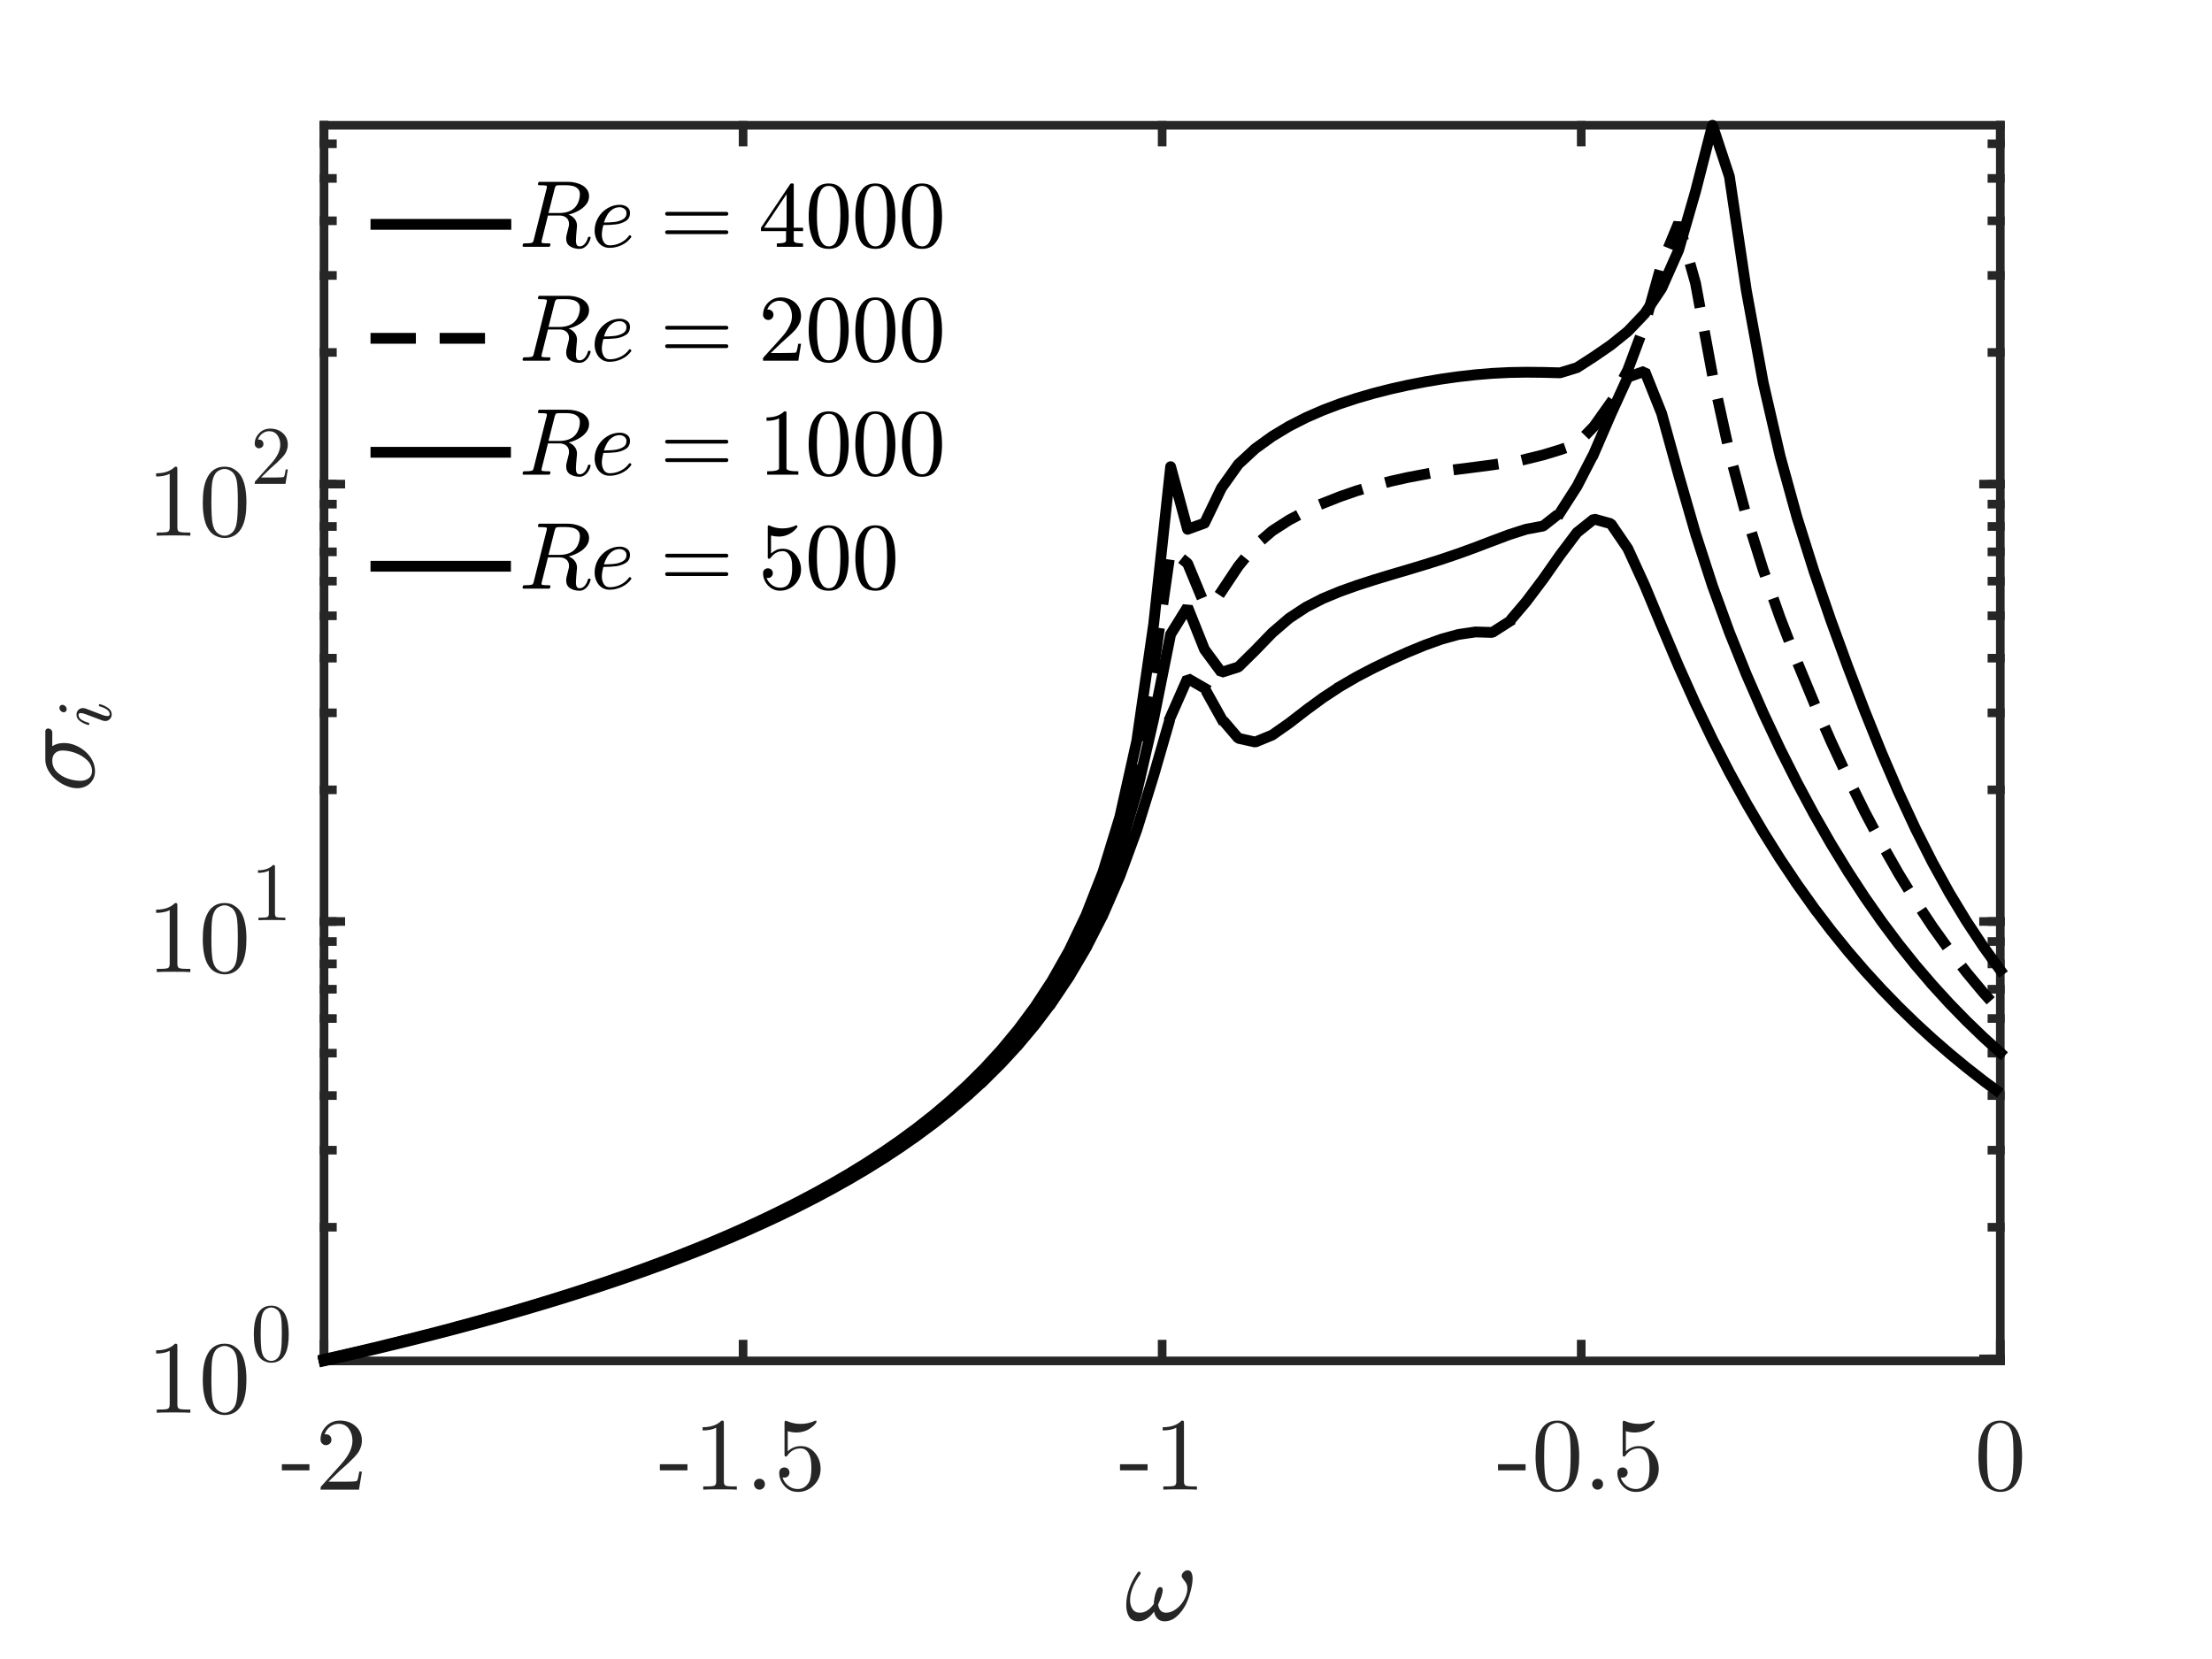 <?xml version="1.0"?>
<!DOCTYPE svg PUBLIC '-//W3C//DTD SVG 1.0//EN'
          'http://www.w3.org/TR/2001/REC-SVG-20010904/DTD/svg10.dtd'>
<svg xmlns:xlink="http://www.w3.org/1999/xlink" style="fill-opacity:1; color-rendering:auto; color-interpolation:auto; text-rendering:auto; stroke:black; stroke-linecap:square; stroke-miterlimit:10; shape-rendering:auto; stroke-opacity:1; fill:black; stroke-dasharray:none; font-weight:normal; stroke-width:1; font-family:'Dialog'; font-style:normal; stroke-linejoin:miter; font-size:12px; stroke-dashoffset:0; image-rendering:auto;" width="512" height="384" xmlns="http://www.w3.org/2000/svg"
><rect width="100%" height="100%" fill="#808080" stroke="none"/><!--Generated by the Batik Graphics2D SVG Generator--><defs id="genericDefs"
  /><g
  ><defs id="defs1"
    ><clipPath clipPathUnits="userSpaceOnUse" id="clipPath1"
      ><path d="M0 0 L512 0 L512 384 L0 384 L0 0 Z"
      /></clipPath
    ></defs
    ><g style="fill:white; stroke:white;"
    ><rect x="0" y="0" width="512" style="clip-path:url(#clipPath1); stroke:none;" height="384"
    /></g
    ><g style="fill:white; text-rendering:optimizeSpeed; color-rendering:optimizeSpeed; image-rendering:optimizeSpeed; shape-rendering:crispEdges; stroke:white; color-interpolation:sRGB;"
    ><rect x="0" width="512" height="384" y="0" style="stroke:none;"
      /><path style="stroke:none;" d="M75 315 L463 315 L463 29 L75 29 Z"
    /></g
    ><g style="fill:rgb(38,38,38); text-rendering:geometricPrecision; image-rendering:optimizeQuality; color-rendering:optimizeQuality; stroke-linejoin:round; stroke:rgb(38,38,38); color-interpolation:linearRGB; stroke-width:2;"
    ><line y2="315" style="fill:none;" x1="75" x2="463" y1="315"
      /><line y2="29" style="fill:none;" x1="75" x2="463" y1="29"
      /><line y2="311.12" style="fill:none;" x1="75" x2="75" y1="315"
      /><line y2="311.12" style="fill:none;" x1="172" x2="172" y1="315"
      /><line y2="311.12" style="fill:none;" x1="269" x2="269" y1="315"
      /><line y2="311.12" style="fill:none;" x1="366" x2="366" y1="315"
      /><line y2="311.12" style="fill:none;" x1="463" x2="463" y1="315"
      /><line y2="32.88" style="fill:none;" x1="75" x2="75" y1="29"
      /><line y2="32.88" style="fill:none;" x1="172" x2="172" y1="29"
      /><line y2="32.88" style="fill:none;" x1="269" x2="269" y1="29"
      /><line y2="32.88" style="fill:none;" x1="366" x2="366" y1="29"
      /><line y2="32.88" style="fill:none;" x1="463" x2="463" y1="29"
    /></g
    ><g transform="translate(75,321.8)" style="font-size:24px; fill:rgb(38,38,38); text-rendering:geometricPrecision; image-rendering:optimizeQuality; color-rendering:optimizeQuality; font-family:'CMU Serif'; stroke:rgb(38,38,38); color-interpolation:linearRGB;"
    ><path style="stroke:none;" d="M-9.76 18.536 L-9.76 17.12 L-3.376 17.12 L-3.376 18.536 ZM-0.808 23 Q-0.808 22.568 -0.772 22.436 Q-0.736 22.304 -0.544 22.112 L4.064 16.976 Q6.584 14.144 6.584 11.672 Q6.584 10.064 5.744 8.912 Q4.904 7.76 3.368 7.76 Q2.312 7.76 1.424 8.408 Q0.536 9.056 0.128 10.208 Q0.2 10.184 0.44 10.184 Q1.04 10.184 1.376 10.556 Q1.712 10.928 1.712 11.432 Q1.712 12.08 1.292 12.392 Q0.872 12.704 0.464 12.704 Q0.296 12.704 0.08 12.668 Q-0.136 12.632 -0.472 12.296 Q-0.808 11.96 -0.808 11.36 Q-0.808 9.68 0.464 8.348 Q1.736 7.016 3.68 7.016 Q5.888 7.016 7.328 8.324 Q8.768 9.632 8.768 11.672 Q8.768 12.392 8.552 13.04 Q8.336 13.688 8.048 14.192 Q7.76 14.696 6.992 15.5 Q6.224 16.304 5.6 16.88 Q4.976 17.456 3.584 18.68 L1.04 21.152 L5.36 21.152 Q7.472 21.152 7.64 20.96 Q7.88 20.624 8.168 18.824 L8.768 18.824 L8.096 23 Z"
    /></g
    ><g transform="translate(172,321.8)" style="font-size:24px; fill:rgb(38,38,38); text-rendering:geometricPrecision; image-rendering:optimizeQuality; color-rendering:optimizeQuality; font-family:'CMU Serif'; stroke:rgb(38,38,38); color-interpolation:linearRGB;"
    ><path style="stroke:none;" d="M-19.26 18.536 L-19.26 17.12 L-12.876 17.12 L-12.876 18.536 ZM-9.372 9.296 L-9.372 8.552 Q-6.492 8.552 -5.004 7.016 Q-4.596 7.016 -4.524 7.112 Q-4.452 7.208 -4.452 7.64 L-4.452 21.104 Q-4.452 21.824 -4.104 22.04 Q-3.756 22.256 -2.22 22.256 L-1.452 22.256 L-1.452 23 Q-2.292 22.928 -5.34 22.928 Q-8.388 22.928 -9.228 23 L-9.228 22.256 L-8.46 22.256 Q-6.948 22.256 -6.588 22.04 Q-6.228 21.824 -6.228 21.104 L-6.228 8.672 Q-7.476 9.296 -9.372 9.296 ZM2.892 22.616 Q2.532 22.232 2.532 21.728 Q2.532 21.224 2.892 20.852 Q3.252 20.48 3.804 20.48 Q4.332 20.48 4.692 20.828 Q5.052 21.176 5.052 21.728 Q5.052 22.28 4.668 22.64 Q4.284 23 3.804 23 Q3.252 23 2.892 22.616 ZM8.364 19.136 Q8.364 18.416 8.748 18.14 Q9.132 17.864 9.54 17.864 Q10.092 17.864 10.416 18.212 Q10.74 18.56 10.74 19.04 Q10.74 19.52 10.416 19.868 Q10.092 20.216 9.54 20.216 Q9.276 20.216 9.132 20.168 Q9.444 21.272 10.416 22.064 Q11.388 22.856 12.66 22.856 Q14.268 22.856 15.228 21.296 Q15.804 20.288 15.804 18.008 Q15.804 15.992 15.372 14.984 Q14.7 13.448 13.332 13.448 Q11.388 13.448 10.236 15.128 Q10.092 15.344 9.924 15.344 Q9.684 15.344 9.636 15.212 Q9.588 15.08 9.588 14.72 L9.588 7.616 Q9.588 7.04 9.828 7.04 Q9.924 7.04 10.116 7.112 Q11.628 7.784 13.308 7.784 Q15.036 7.784 16.572 7.088 Q16.692 7.016 16.764 7.016 Q17.004 7.016 17.004 7.28 Q17.004 7.376 16.812 7.652 Q16.62 7.928 16.212 8.288 Q15.804 8.648 15.276 8.984 Q14.748 9.32 13.98 9.548 Q13.212 9.776 12.372 9.776 Q11.364 9.776 10.332 9.464 L10.332 14.144 Q11.58 12.92 13.38 12.92 Q15.3 12.92 16.62 14.468 Q17.94 16.016 17.94 18.176 Q17.94 20.432 16.38 21.98 Q14.82 23.528 12.708 23.528 Q10.788 23.528 9.576 22.16 Q8.364 20.792 8.364 19.136 Z"
    /></g
    ><g transform="translate(269,321.8)" style="font-size:24px; fill:rgb(38,38,38); text-rendering:geometricPrecision; image-rendering:optimizeQuality; color-rendering:optimizeQuality; font-family:'CMU Serif'; stroke:rgb(38,38,38); color-interpolation:linearRGB;"
    ><path style="stroke:none;" d="M-9.76 18.536 L-9.76 17.12 L-3.376 17.12 L-3.376 18.536 ZM0.128 9.296 L0.128 8.552 Q3.008 8.552 4.496 7.016 Q4.904 7.016 4.976 7.112 Q5.048 7.208 5.048 7.64 L5.048 21.104 Q5.048 21.824 5.396 22.04 Q5.744 22.256 7.28 22.256 L8.048 22.256 L8.048 23 Q7.208 22.928 4.16 22.928 Q1.112 22.928 0.272 23 L0.272 22.256 L1.04 22.256 Q2.552 22.256 2.912 22.04 Q3.272 21.824 3.272 21.104 L3.272 8.672 Q2.024 9.296 0.128 9.296 Z"
    /></g
    ><g transform="translate(366,321.8)" style="font-size:24px; fill:rgb(38,38,38); text-rendering:geometricPrecision; image-rendering:optimizeQuality; color-rendering:optimizeQuality; font-family:'CMU Serif'; stroke:rgb(38,38,38); color-interpolation:linearRGB;"
    ><path style="stroke:none;" d="M-19.26 18.536 L-19.26 17.12 L-12.876 17.12 L-12.876 18.536 ZM-10.572 15.32 Q-10.572 11.792 -9.684 9.872 Q-8.436 7.016 -5.508 7.016 Q-4.884 7.016 -4.236 7.184 Q-3.588 7.352 -2.76 8 Q-1.932 8.648 -1.428 9.704 Q-0.468 11.744 -0.468 15.32 Q-0.468 18.824 -1.356 20.744 Q-2.652 23.528 -5.532 23.528 Q-6.612 23.528 -7.704 22.976 Q-8.796 22.424 -9.492 21.104 Q-10.572 19.112 -10.572 15.32 ZM-8.58 15.032 Q-8.58 18.656 -8.316 20.096 Q-8.028 21.656 -7.224 22.328 Q-6.42 23 -5.532 23 Q-4.572 23 -3.768 22.28 Q-2.964 21.56 -2.724 20 Q-2.46 18.464 -2.46 15.032 Q-2.46 11.696 -2.7 10.352 Q-3.012 8.792 -3.852 8.168 Q-4.692 7.544 -5.532 7.544 Q-5.844 7.544 -6.18 7.64 Q-6.516 7.736 -6.996 8 Q-7.476 8.264 -7.848 8.936 Q-8.22 9.608 -8.388 10.616 Q-8.58 11.912 -8.58 15.032 ZM2.892 22.616 Q2.532 22.232 2.532 21.728 Q2.532 21.224 2.892 20.852 Q3.252 20.48 3.804 20.48 Q4.332 20.48 4.692 20.828 Q5.052 21.176 5.052 21.728 Q5.052 22.28 4.668 22.64 Q4.284 23 3.804 23 Q3.252 23 2.892 22.616 ZM8.364 19.136 Q8.364 18.416 8.748 18.14 Q9.132 17.864 9.54 17.864 Q10.092 17.864 10.416 18.212 Q10.74 18.56 10.74 19.04 Q10.74 19.52 10.416 19.868 Q10.092 20.216 9.54 20.216 Q9.276 20.216 9.132 20.168 Q9.444 21.272 10.416 22.064 Q11.388 22.856 12.66 22.856 Q14.268 22.856 15.228 21.296 Q15.804 20.288 15.804 18.008 Q15.804 15.992 15.372 14.984 Q14.7 13.448 13.332 13.448 Q11.388 13.448 10.236 15.128 Q10.092 15.344 9.924 15.344 Q9.684 15.344 9.636 15.212 Q9.588 15.08 9.588 14.72 L9.588 7.616 Q9.588 7.04 9.828 7.04 Q9.924 7.04 10.116 7.112 Q11.628 7.784 13.308 7.784 Q15.036 7.784 16.572 7.088 Q16.692 7.016 16.764 7.016 Q17.004 7.016 17.004 7.28 Q17.004 7.376 16.812 7.652 Q16.62 7.928 16.212 8.288 Q15.804 8.648 15.276 8.984 Q14.748 9.32 13.98 9.548 Q13.212 9.776 12.372 9.776 Q11.364 9.776 10.332 9.464 L10.332 14.144 Q11.58 12.92 13.38 12.92 Q15.3 12.92 16.62 14.468 Q17.94 16.016 17.94 18.176 Q17.94 20.432 16.38 21.98 Q14.82 23.528 12.708 23.528 Q10.788 23.528 9.576 22.16 Q8.364 20.792 8.364 19.136 Z"
    /></g
    ><g transform="translate(463,321.8)" style="font-size:24px; fill:rgb(38,38,38); text-rendering:geometricPrecision; image-rendering:optimizeQuality; color-rendering:optimizeQuality; font-family:'CMU Serif'; stroke:rgb(38,38,38); color-interpolation:linearRGB;"
    ><path style="stroke:none;" d="M-5.064 15.32 Q-5.064 11.792 -4.176 9.872 Q-2.928 7.016 0 7.016 Q0.624 7.016 1.272 7.184 Q1.92 7.352 2.748 8 Q3.576 8.648 4.08 9.704 Q5.04 11.744 5.04 15.32 Q5.04 18.824 4.152 20.744 Q2.856 23.528 -0.024 23.528 Q-1.104 23.528 -2.196 22.976 Q-3.288 22.424 -3.984 21.104 Q-5.064 19.112 -5.064 15.32 ZM-3.072 15.032 Q-3.072 18.656 -2.808 20.096 Q-2.52 21.656 -1.716 22.328 Q-0.912 23 -0.024 23 Q0.936 23 1.74 22.28 Q2.544 21.56 2.784 20 Q3.048 18.464 3.048 15.032 Q3.048 11.696 2.808 10.352 Q2.496 8.792 1.656 8.168 Q0.816 7.544 -0.024 7.544 Q-0.336 7.544 -0.672 7.64 Q-1.008 7.736 -1.488 8 Q-1.968 8.264 -2.34 8.936 Q-2.712 9.608 -2.88 10.616 Q-3.072 11.912 -3.072 15.032 Z"
    /></g
    ><g transform="translate(269,352.8)" style="font-size:26.4px; fill:rgb(38,38,38); text-rendering:geometricPrecision; image-rendering:optimizeQuality; color-rendering:optimizeQuality; font-family:'mwa_cmmi10'; stroke:rgb(38,38,38); color-interpolation:linearRGB;"
    ><path style="stroke:none;" d="M-5.534 22.473 Q-7.018 22.473 -7.667 21.395 Q-8.315 20.317 -8.315 18.754 Q-8.315 17.723 -8.135 16.738 Q-7.956 15.754 -7.581 14.746 Q-7.206 13.738 -6.721 12.856 Q-6.237 11.973 -5.643 11.129 Q-5.534 10.973 -5.331 10.973 Q-5.174 10.973 -5.073 11.074 Q-4.971 11.176 -4.971 11.301 Q-4.971 11.441 -5.049 11.566 Q-7.424 14.832 -7.424 17.582 Q-7.424 18.77 -6.87 19.629 Q-6.315 20.488 -5.19 20.488 Q-4.206 20.488 -3.377 19.918 Q-2.549 19.348 -1.94 18.457 Q-1.94 18.004 -1.776 17.035 Q-1.612 16.067 -1.276 15.309 Q-0.94 14.551 -0.471 14.551 Q0.122 14.551 0.122 15.254 Q0.122 15.66 -0.049 16.277 Q-0.221 16.895 -0.432 17.426 Q-0.643 17.957 -0.94 18.629 Q-0.643 20.488 0.904 20.488 Q1.81 20.488 2.716 19.965 Q3.623 19.442 4.326 18.598 Q5.029 17.754 5.427 16.777 Q5.826 15.801 5.826 14.926 Q5.826 14.145 5.576 13.707 Q5.326 13.27 4.919 12.785 Q4.513 12.301 4.513 12.004 Q4.513 11.504 4.943 11.082 Q5.372 10.66 5.872 10.66 Q6.513 10.66 6.779 11.238 Q7.044 11.816 7.044 12.551 Q7.044 13.738 6.568 15.559 Q6.091 17.379 5.482 18.582 Q4.638 20.223 3.373 21.348 Q2.107 22.473 0.544 22.473 Q-0.456 22.473 -1.073 21.863 Q-1.69 21.254 -1.877 20.223 Q-2.596 21.254 -3.526 21.863 Q-4.456 22.473 -5.534 22.473 Z"
    /></g
    ><g style="fill:rgb(38,38,38); text-rendering:geometricPrecision; image-rendering:optimizeQuality; color-rendering:optimizeQuality; stroke-linejoin:round; stroke:rgb(38,38,38); color-interpolation:linearRGB; stroke-width:2;"
    ><line y2="29" style="fill:none;" x1="75" x2="75" y1="315"
      /><line y2="29" style="fill:none;" x1="463" x2="463" y1="315"
      /><line y2="314.532" style="fill:none;" x1="75" x2="78.88" y1="314.532"
      /><line y2="213.293" style="fill:none;" x1="75" x2="78.88" y1="213.293"
      /><line y2="112.055" style="fill:none;" x1="75" x2="78.88" y1="112.055"
      /><line y2="314.532" style="fill:none;" x1="463" x2="459.12" y1="314.532"
      /><line y2="213.293" style="fill:none;" x1="463" x2="459.12" y1="213.293"
      /><line y2="112.055" style="fill:none;" x1="463" x2="459.12" y1="112.055"
      /><line y2="314.532" style="fill:none;" x1="75" x2="76.94" y1="314.532"
      /><line y2="284.056" style="fill:none;" x1="75" x2="76.94" y1="284.056"
      /><line y2="266.229" style="fill:none;" x1="75" x2="76.94" y1="266.229"
      /><line y2="253.58" style="fill:none;" x1="75" x2="76.94" y1="253.58"
      /><line y2="243.769" style="fill:none;" x1="75" x2="76.94" y1="243.769"
      /><line y2="235.753" style="fill:none;" x1="75" x2="76.94" y1="235.753"
      /><line y2="228.976" style="fill:none;" x1="75" x2="76.94" y1="228.976"
      /><line y2="223.105" style="fill:none;" x1="75" x2="76.94" y1="223.105"
      /><line y2="217.926" style="fill:none;" x1="75" x2="76.94" y1="217.926"
      /><line y2="213.293" style="fill:none;" x1="75" x2="76.94" y1="213.293"
      /><line y2="182.818" style="fill:none;" x1="75" x2="76.94" y1="182.818"
      /><line y2="164.99" style="fill:none;" x1="75" x2="76.94" y1="164.99"
      /><line y2="152.342" style="fill:none;" x1="75" x2="76.94" y1="152.342"
      /><line y2="142.531" style="fill:none;" x1="75" x2="76.94" y1="142.531"
      /><line y2="134.515" style="fill:none;" x1="75" x2="76.94" y1="134.515"
      /><line y2="127.737" style="fill:none;" x1="75" x2="76.94" y1="127.737"
      /><line y2="121.866" style="fill:none;" x1="75" x2="76.94" y1="121.866"
      /><line y2="116.687" style="fill:none;" x1="75" x2="76.94" y1="116.687"
      /><line y2="112.055" style="fill:none;" x1="75" x2="76.94" y1="112.055"
      /><line y2="81.579" style="fill:none;" x1="75" x2="76.94" y1="81.579"
      /><line y2="63.752" style="fill:none;" x1="75" x2="76.94" y1="63.752"
      /><line y2="51.103" style="fill:none;" x1="75" x2="76.94" y1="51.103"
      /><line y2="41.292" style="fill:none;" x1="75" x2="76.94" y1="41.292"
      /><line y2="33.276" style="fill:none;" x1="75" x2="76.94" y1="33.276"
      /><line y2="314.532" style="fill:none;" x1="463" x2="461.06" y1="314.532"
      /><line y2="284.056" style="fill:none;" x1="463" x2="461.06" y1="284.056"
      /><line y2="266.229" style="fill:none;" x1="463" x2="461.06" y1="266.229"
      /><line y2="253.58" style="fill:none;" x1="463" x2="461.06" y1="253.58"
      /><line y2="243.769" style="fill:none;" x1="463" x2="461.06" y1="243.769"
      /><line y2="235.753" style="fill:none;" x1="463" x2="461.06" y1="235.753"
      /><line y2="228.976" style="fill:none;" x1="463" x2="461.06" y1="228.976"
      /><line y2="223.105" style="fill:none;" x1="463" x2="461.06" y1="223.105"
      /><line y2="217.926" style="fill:none;" x1="463" x2="461.06" y1="217.926"
      /><line y2="213.293" style="fill:none;" x1="463" x2="461.06" y1="213.293"
      /><line y2="182.818" style="fill:none;" x1="463" x2="461.06" y1="182.818"
      /><line y2="164.99" style="fill:none;" x1="463" x2="461.06" y1="164.99"
      /><line y2="152.342" style="fill:none;" x1="463" x2="461.06" y1="152.342"
      /><line y2="142.531" style="fill:none;" x1="463" x2="461.06" y1="142.531"
      /><line y2="134.515" style="fill:none;" x1="463" x2="461.06" y1="134.515"
      /><line y2="127.737" style="fill:none;" x1="463" x2="461.06" y1="127.737"
      /><line y2="121.866" style="fill:none;" x1="463" x2="461.06" y1="121.866"
      /><line y2="116.687" style="fill:none;" x1="463" x2="461.06" y1="116.687"
      /><line y2="112.055" style="fill:none;" x1="463" x2="461.06" y1="112.055"
      /><line y2="81.579" style="fill:none;" x1="463" x2="461.06" y1="81.579"
      /><line y2="63.752" style="fill:none;" x1="463" x2="461.06" y1="63.752"
      /><line y2="51.103" style="fill:none;" x1="463" x2="461.06" y1="51.103"
      /><line y2="41.292" style="fill:none;" x1="463" x2="461.06" y1="41.292"
      /><line y2="33.276" style="fill:none;" x1="463" x2="461.06" y1="33.276"
    /></g
    ><g transform="translate(34,327)" style="font-size:24px; fill:rgb(38,38,38); text-rendering:geometricPrecision; image-rendering:optimizeQuality; color-rendering:optimizeQuality; font-family:'CMU Serif'; stroke:rgb(38,38,38); color-interpolation:linearRGB;"
    ><path style="stroke:none;" d="M2.136 -13.704 L2.136 -14.448 Q5.016 -14.448 6.504 -15.984 Q6.912 -15.984 6.984 -15.888 Q7.056 -15.792 7.056 -15.36 L7.056 -1.896 Q7.056 -1.176 7.404 -0.96 Q7.752 -0.744 9.288 -0.744 L10.056 -0.744 L10.056 0 Q9.216 -0.072 6.168 -0.072 Q3.12 -0.072 2.28 0 L2.28 -0.744 L3.048 -0.744 Q4.56 -0.744 4.92 -0.96 Q5.28 -1.176 5.28 -1.896 L5.28 -14.328 Q4.032 -13.704 2.136 -13.704 ZM12.936 -7.68 Q12.936 -11.208 13.824 -13.128 Q15.072 -15.984 18 -15.984 Q18.624 -15.984 19.272 -15.816 Q19.92 -15.648 20.748 -15 Q21.576 -14.352 22.08 -13.296 Q23.04 -11.256 23.04 -7.68 Q23.04 -4.176 22.152 -2.256 Q20.856 0.528 17.976 0.528 Q16.896 0.528 15.804 -0.024 Q14.712 -0.576 14.016 -1.896 Q12.936 -3.888 12.936 -7.68 ZM14.928 -7.968 Q14.928 -4.344 15.192 -2.904 Q15.48 -1.344 16.284 -0.672 Q17.088 0 17.976 0 Q18.936 0 19.74 -0.72 Q20.544 -1.44 20.784 -3 Q21.048 -4.536 21.048 -7.968 Q21.048 -11.304 20.808 -12.648 Q20.496 -14.208 19.656 -14.832 Q18.816 -15.456 17.976 -15.456 Q17.664 -15.456 17.328 -15.36 Q16.992 -15.264 16.512 -15 Q16.032 -14.736 15.66 -14.064 Q15.288 -13.392 15.12 -12.384 Q14.928 -11.088 14.928 -7.968 Z"
    /></g
    ><g transform="translate(58,315)" style="font-size:19.2px; fill:rgb(38,38,38); text-rendering:geometricPrecision; image-rendering:optimizeQuality; color-rendering:optimizeQuality; font-family:'CMU Serif'; stroke:rgb(38,38,38); color-interpolation:linearRGB;"
    ><path style="stroke:none;" d="M0.749 -6.144 Q0.749 -8.966 1.459 -10.502 Q2.458 -12.787 4.8 -12.787 Q5.299 -12.787 5.818 -12.653 Q6.336 -12.518 6.998 -12 Q7.661 -11.482 8.064 -10.637 Q8.832 -9.005 8.832 -6.144 Q8.832 -3.341 8.122 -1.805 Q7.085 0.422 4.781 0.422 Q3.917 0.422 3.043 -0.019 Q2.17 -0.461 1.613 -1.517 Q0.749 -3.11 0.749 -6.144 ZM2.342 -6.374 Q2.342 -3.475 2.554 -2.323 Q2.784 -1.075 3.427 -0.538 Q4.07 0 4.781 0 Q5.549 0 6.192 -0.576 Q6.835 -1.152 7.027 -2.4 Q7.238 -3.629 7.238 -6.374 Q7.238 -9.043 7.046 -10.118 Q6.797 -11.366 6.125 -11.866 Q5.453 -12.365 4.781 -12.365 Q4.531 -12.365 4.262 -12.288 Q3.994 -12.211 3.61 -12 Q3.226 -11.789 2.928 -11.251 Q2.63 -10.714 2.496 -9.907 Q2.342 -8.87 2.342 -6.374 Z"
    /></g
    ><g transform="translate(34,225)" style="font-size:24px; fill:rgb(38,38,38); text-rendering:geometricPrecision; image-rendering:optimizeQuality; color-rendering:optimizeQuality; font-family:'CMU Serif'; stroke:rgb(38,38,38); color-interpolation:linearRGB;"
    ><path style="stroke:none;" d="M2.136 -13.704 L2.136 -14.448 Q5.016 -14.448 6.504 -15.984 Q6.912 -15.984 6.984 -15.888 Q7.056 -15.792 7.056 -15.36 L7.056 -1.896 Q7.056 -1.176 7.404 -0.96 Q7.752 -0.744 9.288 -0.744 L10.056 -0.744 L10.056 0 Q9.216 -0.072 6.168 -0.072 Q3.12 -0.072 2.28 0 L2.28 -0.744 L3.048 -0.744 Q4.56 -0.744 4.92 -0.96 Q5.28 -1.176 5.28 -1.896 L5.28 -14.328 Q4.032 -13.704 2.136 -13.704 ZM12.936 -7.68 Q12.936 -11.208 13.824 -13.128 Q15.072 -15.984 18 -15.984 Q18.624 -15.984 19.272 -15.816 Q19.92 -15.648 20.748 -15 Q21.576 -14.352 22.08 -13.296 Q23.04 -11.256 23.04 -7.68 Q23.04 -4.176 22.152 -2.256 Q20.856 0.528 17.976 0.528 Q16.896 0.528 15.804 -0.024 Q14.712 -0.576 14.016 -1.896 Q12.936 -3.888 12.936 -7.68 ZM14.928 -7.968 Q14.928 -4.344 15.192 -2.904 Q15.48 -1.344 16.284 -0.672 Q17.088 0 17.976 0 Q18.936 0 19.74 -0.72 Q20.544 -1.44 20.784 -3 Q21.048 -4.536 21.048 -7.968 Q21.048 -11.304 20.808 -12.648 Q20.496 -14.208 19.656 -14.832 Q18.816 -15.456 17.976 -15.456 Q17.664 -15.456 17.328 -15.36 Q16.992 -15.264 16.512 -15 Q16.032 -14.736 15.66 -14.064 Q15.288 -13.392 15.12 -12.384 Q14.928 -11.088 14.928 -7.968 Z"
    /></g
    ><g transform="translate(58,213)" style="font-size:19.2px; fill:rgb(38,38,38); text-rendering:geometricPrecision; image-rendering:optimizeQuality; color-rendering:optimizeQuality; font-family:'CMU Serif'; stroke:rgb(38,38,38); color-interpolation:linearRGB;"
    ><path style="stroke:none;" d="M1.709 -10.963 L1.709 -11.558 Q4.013 -11.558 5.203 -12.787 Q5.53 -12.787 5.587 -12.71 Q5.645 -12.634 5.645 -12.288 L5.645 -1.517 Q5.645 -0.941 5.923 -0.768 Q6.202 -0.595 7.43 -0.595 L8.045 -0.595 L8.045 0 Q7.373 -0.058 4.934 -0.058 Q2.496 -0.058 1.824 0 L1.824 -0.595 L2.438 -0.595 Q3.648 -0.595 3.936 -0.768 Q4.224 -0.941 4.224 -1.517 L4.224 -11.462 Q3.226 -10.963 1.709 -10.963 Z"
    /></g
    ><g transform="translate(34,124)" style="font-size:24px; fill:rgb(38,38,38); text-rendering:geometricPrecision; image-rendering:optimizeQuality; color-rendering:optimizeQuality; font-family:'CMU Serif'; stroke:rgb(38,38,38); color-interpolation:linearRGB;"
    ><path style="stroke:none;" d="M2.136 -13.704 L2.136 -14.448 Q5.016 -14.448 6.504 -15.984 Q6.912 -15.984 6.984 -15.888 Q7.056 -15.792 7.056 -15.36 L7.056 -1.896 Q7.056 -1.176 7.404 -0.96 Q7.752 -0.744 9.288 -0.744 L10.056 -0.744 L10.056 0 Q9.216 -0.072 6.168 -0.072 Q3.12 -0.072 2.28 0 L2.28 -0.744 L3.048 -0.744 Q4.56 -0.744 4.92 -0.96 Q5.28 -1.176 5.28 -1.896 L5.28 -14.328 Q4.032 -13.704 2.136 -13.704 ZM12.936 -7.68 Q12.936 -11.208 13.824 -13.128 Q15.072 -15.984 18 -15.984 Q18.624 -15.984 19.272 -15.816 Q19.92 -15.648 20.748 -15 Q21.576 -14.352 22.08 -13.296 Q23.04 -11.256 23.04 -7.68 Q23.04 -4.176 22.152 -2.256 Q20.856 0.528 17.976 0.528 Q16.896 0.528 15.804 -0.024 Q14.712 -0.576 14.016 -1.896 Q12.936 -3.888 12.936 -7.68 ZM14.928 -7.968 Q14.928 -4.344 15.192 -2.904 Q15.48 -1.344 16.284 -0.672 Q17.088 0 17.976 0 Q18.936 0 19.74 -0.72 Q20.544 -1.44 20.784 -3 Q21.048 -4.536 21.048 -7.968 Q21.048 -11.304 20.808 -12.648 Q20.496 -14.208 19.656 -14.832 Q18.816 -15.456 17.976 -15.456 Q17.664 -15.456 17.328 -15.36 Q16.992 -15.264 16.512 -15 Q16.032 -14.736 15.66 -14.064 Q15.288 -13.392 15.12 -12.384 Q14.928 -11.088 14.928 -7.968 Z"
    /></g
    ><g transform="translate(58,112)" style="font-size:19.2px; fill:rgb(38,38,38); text-rendering:geometricPrecision; image-rendering:optimizeQuality; color-rendering:optimizeQuality; font-family:'CMU Serif'; stroke:rgb(38,38,38); color-interpolation:linearRGB;"
    ><path style="stroke:none;" d="M0.96 0 Q0.96 -0.346 0.989 -0.451 Q1.018 -0.557 1.171 -0.71 L4.858 -4.819 Q6.874 -7.085 6.874 -9.062 Q6.874 -10.349 6.202 -11.27 Q5.53 -12.192 4.301 -12.192 Q3.456 -12.192 2.746 -11.674 Q2.035 -11.155 1.709 -10.234 Q1.766 -10.253 1.958 -10.253 Q2.438 -10.253 2.707 -9.955 Q2.976 -9.658 2.976 -9.254 Q2.976 -8.736 2.64 -8.486 Q2.304 -8.237 1.978 -8.237 Q1.843 -8.237 1.67 -8.266 Q1.498 -8.294 1.229 -8.563 Q0.96 -8.832 0.96 -9.312 Q0.96 -10.656 1.978 -11.722 Q2.995 -12.787 4.55 -12.787 Q6.317 -12.787 7.469 -11.741 Q8.621 -10.694 8.621 -9.062 Q8.621 -8.486 8.448 -7.968 Q8.275 -7.45 8.045 -7.046 Q7.814 -6.643 7.2 -6 Q6.586 -5.357 6.086 -4.896 Q5.587 -4.435 4.474 -3.456 L2.438 -1.478 L5.894 -1.478 Q7.584 -1.478 7.718 -1.632 Q7.91 -1.901 8.141 -3.341 L8.621 -3.341 L8.083 0 Z"
    /></g
    ><g transform="translate(31.2,172) rotate(-90)" style="font-size:26.4px; fill:rgb(38,38,38); text-rendering:geometricPrecision; image-rendering:optimizeQuality; color-rendering:optimizeQuality; font-family:'mwb_cmmi10'; stroke:rgb(38,38,38); color-interpolation:linearRGB;"
    ><path style="stroke:none;" d="M-6.527 -9.207 Q-7.683 -9.207 -8.573 -9.762 Q-9.464 -10.317 -9.956 -11.254 Q-10.448 -12.192 -10.448 -13.332 Q-10.448 -14.535 -9.902 -15.864 Q-9.355 -17.192 -8.409 -18.301 Q-7.464 -19.41 -6.269 -20.059 Q-5.073 -20.707 -3.823 -20.707 L2.739 -20.707 Q3.005 -20.707 3.192 -20.535 Q3.38 -20.363 3.38 -20.051 Q3.38 -19.676 3.106 -19.387 Q2.833 -19.098 2.458 -19.098 L-0.714 -19.098 Q0.02 -17.988 0.02 -16.395 Q0.02 -15.098 -0.487 -13.824 Q-0.995 -12.551 -1.894 -11.504 Q-2.792 -10.457 -3.987 -9.832 Q-5.183 -9.207 -6.527 -9.207 ZM-6.495 -9.895 Q-5.073 -9.895 -3.98 -11.004 Q-2.886 -12.114 -2.3 -13.723 Q-1.714 -15.332 -1.714 -16.707 Q-1.714 -17.817 -2.331 -18.457 Q-2.948 -19.098 -4.042 -19.098 Q-5.558 -19.098 -6.62 -18.082 Q-7.683 -17.067 -8.206 -15.535 Q-8.73 -14.004 -8.73 -12.582 Q-8.73 -11.457 -8.144 -10.676 Q-7.558 -9.895 -6.495 -9.895 Z"
      /><path style="stroke:none;" d="M5.106 -6.841 Q5.106 -7.169 5.246 -7.544 L6.699 -11.419 Q6.949 -12.075 6.949 -12.497 Q6.949 -13.028 6.543 -13.028 Q5.84 -13.028 5.379 -12.294 Q4.918 -11.56 4.699 -10.653 Q4.652 -10.544 4.543 -10.544 L4.34 -10.544 Q4.184 -10.544 4.184 -10.716 L4.184 -10.763 Q4.481 -11.841 5.074 -12.669 Q5.668 -13.497 6.59 -13.497 Q7.231 -13.497 7.668 -13.075 Q8.106 -12.653 8.106 -11.997 Q8.106 -11.669 7.965 -11.294 L6.496 -7.435 Q6.262 -6.841 6.262 -6.357 Q6.262 -5.81 6.668 -5.81 Q7.371 -5.81 7.84 -6.568 Q8.309 -7.325 8.512 -8.185 Q8.543 -8.294 8.652 -8.294 L8.871 -8.294 Q8.934 -8.294 8.981 -8.247 Q9.027 -8.2 9.027 -8.138 Q9.027 -8.122 9.012 -8.091 Q8.762 -7.06 8.152 -6.2 Q7.543 -5.341 6.637 -5.341 Q5.996 -5.341 5.551 -5.779 Q5.106 -6.216 5.106 -6.841 ZM7.137 -16.45 Q7.137 -16.825 7.449 -17.138 Q7.762 -17.45 8.152 -17.45 Q8.449 -17.45 8.652 -17.255 Q8.856 -17.06 8.856 -16.779 Q8.856 -16.372 8.535 -16.068 Q8.215 -15.763 7.824 -15.763 Q7.527 -15.763 7.332 -15.966 Q7.137 -16.169 7.137 -16.45 Z"
    /></g
    ><g style="stroke-linecap:butt; text-rendering:geometricPrecision; color-rendering:optimizeQuality; image-rendering:optimizeQuality; stroke-linejoin:round; color-interpolation:linearRGB; stroke-width:2.5;"
    ><path d="M75 314.644 L78.919 313.75 L82.838 312.837 L86.758 311.905 L90.677 310.953 L94.596 309.979 L98.515 308.984 L102.434 307.966 L106.353 306.923 L110.273 305.856 L114.192 304.761 L118.111 303.639 L122.03 302.488 L125.95 301.305 L129.869 300.09 L133.788 298.841 L137.707 297.555 L141.626 296.23 L145.546 294.865 L149.465 293.455 L153.384 292 L157.303 290.494 L161.222 288.935 L165.141 287.319 L169.061 285.642 L172.98 283.898 L176.899 282.082 L180.818 280.188 L184.737 278.21 L188.657 276.139 L192.576 273.965 L196.495 271.679 L200.414 269.269 L204.333 266.719 L208.252 264.013 L212.172 261.13 L216.091 258.047 L220.01 254.733 L223.929 251.151 L227.849 247.255 L231.768 242.983 L235.687 238.257 L239.606 232.971 L243.525 226.974 L247.444 220.049 L251.364 211.864 L255.283 201.874 L259.202 189.095 L263.121 171.52 L267.04 144.4 L270.96 108.019 L274.879 122.513 L278.798 121.088 L282.717 112.966 L286.636 107.454 L290.556 103.833 L294.475 101.003 L298.394 98.644 L302.313 96.649 L306.232 94.939 L310.151 93.458 L314.071 92.164 L317.99 91.029 L321.909 90.033 L325.828 89.159 L329.748 88.396 L333.667 87.738 L337.586 87.185 L341.505 86.742 L345.424 86.418 L349.343 86.222 L353.263 86.155 L357.182 86.196 L361.101 86.295 L365.02 85.094 L368.939 82.566 L372.859 79.869 L376.778 76.71 L380.697 72.592 L384.616 66.737 L388.535 57.901 L392.454 44.313 L396.374 29 L400.293 40.846 L404.212 67.212 L408.131 88.619 L412.05 105.641 L415.97 119.849 L419.889 132.289 L423.808 143.662 L427.727 154.389 L431.647 164.628 L435.566 174.353 L439.485 183.472 L443.404 191.915 L447.323 199.665 L451.242 206.749 L455.162 213.217 L459.081 219.13 L463 224.549" style="fill:none; fill-rule:evenodd;"
      /><path style="fill:none; stroke-miterlimit:1; stroke-dasharray:8,8; fill-rule:evenodd; stroke-linejoin:bevel;" d="M75 314.712 L78.919 313.819 L82.838 312.909 L86.758 311.978 L90.677 311.029 L94.596 310.058 L98.515 309.065 L102.434 308.049 L106.353 307.009 L110.273 305.944 L114.192 304.853 L118.111 303.734 L122.03 302.586 L125.95 301.408 L129.869 300.196 L133.788 298.951 L137.707 297.67 L141.626 296.35 L145.546 294.989 L149.465 293.586 L153.384 292.136 L157.303 290.636 L161.222 289.085 L165.141 287.476 L169.061 285.807 L172.98 284.072 L176.899 282.267 L180.818 280.384 L184.737 278.418 L188.657 276.36 L192.576 274.202 L196.495 271.934 L200.414 269.543 L204.333 267.015 L208.252 264.335 L212.172 261.483 L216.091 258.435 L220.01 255.163 L223.929 251.631 L227.849 247.795 L231.768 243.6 L235.687 238.97 L239.606 233.808 L243.525 227.979 L247.444 221.29 L251.364 213.452 L255.283 204.01 L259.202 192.195 L263.121 176.598 L267.04 154.621 L270.96 127.276 L274.879 130.396 L278.798 139.871 L282.717 136.943 L286.636 131.056 L290.556 126.254 L294.475 122.878 L298.394 120.358 L302.313 118.287 L306.232 116.501 L310.151 114.946 L314.071 113.59 L317.99 112.412 L321.909 111.392 L325.828 110.519 L329.748 109.778 L333.667 109.152 L337.586 108.612 L341.505 108.116 L345.424 107.605 L349.343 107.011 L353.263 106.262 L357.182 105.299 L361.101 104.105 L365.02 102.743 L368.939 98.705 L372.859 93.17 L376.778 85.637 L380.697 75.123 L384.616 61.095 L388.535 51.618 L392.454 65.537 L396.374 86.81 L400.293 104.717 L404.212 119.417 L408.131 131.94 L412.05 143.035 L415.97 153.18 L419.889 162.658 L423.808 171.597 L427.727 180.032 L431.647 187.956 L435.566 195.358 L439.485 202.239 L443.404 208.618 L447.323 214.522 L451.242 219.989 L455.162 225.056 L459.081 229.763 L463 234.143"
      /><path style="fill:none; stroke-miterlimit:1; stroke-dasharray:8,2,4,2; fill-rule:evenodd; stroke-linejoin:bevel;" d="M75 314.821 L78.919 313.932 L82.838 313.025 L86.758 312.098 L90.677 311.151 L94.596 310.184 L98.515 309.195 L102.434 308.184 L106.353 307.148 L110.273 306.088 L114.192 305.002 L118.111 303.888 L122.03 302.746 L125.95 301.573 L129.869 300.368 L133.788 299.13 L137.707 297.855 L141.626 296.543 L145.546 295.191 L149.465 293.796 L153.384 292.356 L157.303 290.867 L161.222 289.327 L165.141 287.731 L169.061 286.075 L172.98 284.355 L176.899 282.565 L180.818 280.701 L184.737 278.755 L188.657 276.719 L192.576 274.586 L196.495 272.345 L200.414 269.985 L204.333 267.494 L208.252 264.855 L212.172 262.05 L216.091 259.058 L220.01 255.851 L223.929 252.398 L227.849 248.658 L231.768 244.58 L235.687 240.099 L239.606 235.128 L243.525 229.552 L247.444 223.211 L251.364 215.873 L255.283 207.197 L259.202 196.65 L263.121 183.402 L267.04 166.369 L270.96 146.822 L274.879 140.511 L278.798 150.321 L282.717 155.622 L286.636 154.389 L290.556 150.528 L294.475 146.473 L298.394 143.108 L302.313 140.526 L306.232 138.53 L310.151 136.905 L314.071 135.503 L317.99 134.236 L321.909 133.045 L325.828 131.885 L329.748 130.706 L333.667 129.468 L337.586 128.139 L341.505 126.71 L345.424 125.215 L349.343 123.746 L353.263 122.493 L357.182 121.759 L361.101 118.671 L365.02 112.566 L368.939 104.962 L372.859 95.894 L376.778 87.312 L380.697 85.918 L384.616 95.715 L388.535 109.889 L392.454 123.493 L396.374 135.588 L400.293 146.351 L404.212 156.09 L408.131 165.046 L412.05 173.375 L415.97 181.167 L419.889 188.471 L423.808 195.315 L427.727 201.722 L431.647 207.713 L435.566 213.31 L439.485 218.539 L443.404 223.427 L447.323 228.001 L451.242 232.287 L455.162 236.309 L459.081 240.091 L463 243.654"
      /><path style="fill:none; stroke-miterlimit:1; stroke-dasharray:2,2; fill-rule:evenodd; stroke-linejoin:bevel;" d="M75 315 L78.919 314.116 L82.838 313.213 L86.758 312.292 L90.677 311.351 L94.596 310.39 L98.515 309.408 L102.434 308.403 L106.353 307.375 L110.273 306.322 L114.192 305.244 L118.111 304.139 L122.03 303.005 L125.95 301.842 L129.869 300.647 L133.788 299.42 L137.707 298.157 L141.626 296.858 L145.546 295.519 L149.465 294.138 L153.384 292.714 L157.303 291.242 L161.222 289.719 L165.141 288.143 L169.061 286.509 L172.98 284.813 L176.899 283.05 L180.818 281.214 L184.737 279.299 L188.657 277.299 L192.576 275.205 L196.495 273.008 L200.414 270.698 L204.333 268.264 L208.252 265.69 L212.172 262.96 L216.091 260.055 L220.01 256.95 L223.929 253.619 L227.849 250.026 L231.768 246.127 L235.687 241.868 L239.606 237.181 L243.525 231.974 L247.444 226.127 L251.364 219.478 L255.283 211.805 L259.202 202.809 L263.121 192.115 L267.04 179.477 L270.96 165.906 L274.879 157.026 L278.798 159.286 L282.717 166.312 L286.636 170.886 L290.556 171.756 L294.475 170.14 L298.394 167.393 L302.313 164.371 L306.232 161.496 L310.151 158.92 L314.071 156.642 L317.99 154.597 L321.909 152.717 L325.828 150.963 L329.748 149.347 L333.667 147.937 L337.586 146.857 L341.505 146.276 L345.424 146.384 L349.343 143.876 L353.263 139.264 L357.182 134.058 L361.101 128.473 L365.02 123.264 L368.939 120.132 L372.859 121.221 L376.778 126.964 L380.697 135.52 L384.616 144.931 L388.535 154.188 L392.454 162.942 L396.374 171.127 L400.293 178.765 L404.212 185.9 L408.131 192.575 L412.05 198.824 L415.97 204.681 L419.889 210.174 L423.808 215.328 L427.727 220.169 L431.647 224.72 L435.566 229.002 L439.485 233.037 L443.404 236.845 L447.323 240.444 L451.242 243.85 L455.162 247.079 L459.081 250.145 L463 253.06"
    /></g
    ><g transform="translate(120.099,51.935)" style="font-size:21.6px; text-rendering:geometricPrecision; color-rendering:optimizeQuality; image-rendering:optimizeQuality; font-family:'mwa_cmmi10'; color-interpolation:linearRGB;"
    ><path style="stroke:none;" d="M1.078 5.184 Q0.859 5.184 0.859 4.887 Q0.875 4.84 0.906 4.707 Q0.938 4.574 0.992 4.489 Q1.047 4.403 1.141 4.403 Q2.484 4.403 3.016 4.262 Q3.297 4.168 3.422 3.668 L6.453 -8.41 Q6.484 -8.629 6.484 -8.722 Q6.484 -8.957 6.234 -8.988 Q5.812 -9.066 4.641 -9.066 Q4.422 -9.066 4.422 -9.363 Q4.438 -9.41 4.469 -9.55 Q4.5 -9.691 4.562 -9.769 Q4.625 -9.847 4.703 -9.847 L11.375 -9.847 Q12.172 -9.847 13.031 -9.66 Q13.891 -9.472 14.609 -9.082 Q15.328 -8.691 15.789 -8.043 Q16.25 -7.394 16.25 -6.519 Q16.25 -5.426 15.523 -4.551 Q14.797 -3.675 13.68 -3.09 Q12.562 -2.504 11.5 -2.269 Q12.359 -1.957 12.906 -1.277 Q13.453 -0.597 13.453 0.293 Q13.453 0.418 13.453 0.473 Q13.453 0.528 13.438 0.606 L13.266 2.559 Q13.25 2.996 13.227 3.293 Q13.203 3.59 13.203 3.778 Q13.203 4.371 13.383 4.731 Q13.562 5.09 14.078 5.09 Q14.766 5.09 15.289 4.457 Q15.812 3.825 15.969 3.075 Q16.078 2.871 16.188 2.871 L16.391 2.871 Q16.609 2.871 16.609 3.168 Q16.453 3.793 16.102 4.364 Q15.75 4.934 15.219 5.301 Q14.688 5.668 14.062 5.668 Q12.766 5.668 11.859 5.09 Q10.953 4.512 10.953 3.293 Q10.953 2.825 11.047 2.481 L11.531 0.528 Q11.609 0.246 11.609 -0.097 Q11.609 -1.019 10.992 -1.535 Q10.375 -2.05 9.438 -2.05 L6.734 -2.05 L5.281 3.762 Q5.234 3.934 5.234 4.059 Q5.234 4.293 5.5 4.324 Q5.922 4.403 7.078 4.403 Q7.312 4.403 7.312 4.699 Q7.234 5.012 7.188 5.098 Q7.141 5.184 6.922 5.184 L1.078 5.184 ZM6.859 -2.629 L9.297 -2.629 Q11.703 -2.629 12.906 -3.847 Q13.469 -4.394 13.797 -5.261 Q14.125 -6.129 14.125 -6.988 Q14.125 -7.801 13.648 -8.261 Q13.172 -8.722 12.469 -8.894 Q11.766 -9.066 10.922 -9.066 L9.438 -9.066 Q8.844 -9.066 8.648 -8.964 Q8.453 -8.863 8.297 -8.316 L6.859 -2.629 Z"
    /></g
    ><g transform="translate(120.099,51.935)" style="font-size:21.6px; text-rendering:geometricPrecision; color-rendering:optimizeQuality; image-rendering:optimizeQuality; font-family:'mwa_cmmi10'; color-interpolation:linearRGB;"
    ><path style="stroke:none;" d="M20.989 5.434 Q19.942 5.434 19.154 4.887 Q18.364 4.34 17.95 3.41 Q17.536 2.481 17.536 1.45 Q17.536 -0.129 18.325 -1.504 Q19.114 -2.879 20.466 -3.707 Q21.817 -4.535 23.364 -4.535 Q24.317 -4.535 25.021 -4.051 Q25.724 -3.566 25.724 -2.644 Q25.724 -1.379 24.716 -0.761 Q23.708 -0.144 22.435 0.004 Q21.161 0.153 19.63 0.153 L19.567 0.153 Q19.208 1.45 19.208 2.387 Q19.208 3.371 19.661 4.114 Q20.114 4.856 21.036 4.856 Q22.349 4.856 23.56 4.254 Q24.771 3.653 25.521 2.59 Q25.599 2.512 25.692 2.512 Q25.802 2.512 25.919 2.637 Q26.036 2.762 26.036 2.871 Q26.036 2.965 25.989 2.996 Q25.177 4.137 23.817 4.785 Q22.458 5.434 20.989 5.434 ZM19.692 -0.425 Q20.974 -0.425 22.06 -0.543 Q23.146 -0.66 24.029 -1.136 Q24.911 -1.613 24.911 -2.629 Q24.911 -3.035 24.685 -3.34 Q24.458 -3.644 24.099 -3.808 Q23.739 -3.972 23.349 -3.972 Q22.411 -3.972 21.661 -3.465 Q20.911 -2.957 20.435 -2.144 Q19.958 -1.332 19.692 -0.425 Z"
      /><path style="stroke:none;" d="M34.281 2.262 Q34.094 2.262 33.977 2.121 Q33.859 1.981 33.859 1.825 Q33.859 1.637 33.977 1.512 Q34.094 1.387 34.281 1.387 L48.094 1.387 Q48.25 1.387 48.367 1.512 Q48.484 1.637 48.484 1.825 Q48.484 1.981 48.367 2.121 Q48.25 2.262 48.094 2.262 L34.281 2.262 ZM34.281 -2.019 Q34.094 -2.019 33.977 -2.144 Q33.859 -2.269 33.859 -2.457 Q33.859 -2.613 33.977 -2.754 Q34.094 -2.894 34.281 -2.894 L48.094 -2.894 Q48.25 -2.894 48.367 -2.754 Q48.484 -2.613 48.484 -2.457 Q48.484 -2.269 48.367 -2.144 Q48.25 -2.019 48.094 -2.019 L34.281 -2.019 Z"
      /><path style="stroke:none;" d="M56.034 1.559 L56.034 0.778 L62.831 -9.363 Q62.909 -9.472 63.065 -9.472 L63.378 -9.472 Q63.628 -9.472 63.628 -9.222 L63.628 0.778 L65.784 0.778 L65.784 1.559 L63.628 1.559 L63.628 3.715 Q63.628 4.168 64.276 4.285 Q64.925 4.403 65.769 4.403 L65.769 5.184 L59.706 5.184 L59.706 4.403 Q60.565 4.403 61.206 4.285 Q61.847 4.168 61.847 3.715 L61.847 1.559 L56.034 1.559 ZM56.769 0.778 L61.972 0.778 L61.972 -7.004 L56.769 0.778 Z"
      /><path style="stroke:none;" d="M71.725 5.668 Q69.022 5.668 68.053 3.45 Q67.084 1.231 67.084 -1.832 Q67.084 -3.738 67.436 -5.426 Q67.787 -7.113 68.819 -8.293 Q69.85 -9.472 71.725 -9.472 Q73.178 -9.472 74.1 -8.761 Q75.022 -8.05 75.506 -6.926 Q75.99 -5.801 76.17 -4.519 Q76.35 -3.238 76.35 -1.832 Q76.35 0.059 75.998 1.707 Q75.647 3.356 74.623 4.512 Q73.6 5.668 71.725 5.668 ZM71.725 5.09 Q72.944 5.09 73.545 3.84 Q74.147 2.59 74.287 1.059 Q74.428 -0.472 74.428 -2.191 Q74.428 -3.847 74.287 -5.238 Q74.147 -6.629 73.553 -7.761 Q72.959 -8.894 71.725 -8.894 Q70.475 -8.894 69.873 -7.761 Q69.272 -6.629 69.131 -5.238 Q68.99 -3.847 68.99 -2.191 Q68.99 -0.957 69.053 0.129 Q69.115 1.215 69.373 2.364 Q69.631 3.512 70.209 4.301 Q70.787 5.09 71.725 5.09 Z"
      /><path style="stroke:none;" d="M82.525 5.668 Q79.822 5.668 78.853 3.45 Q77.884 1.231 77.884 -1.832 Q77.884 -3.738 78.236 -5.426 Q78.587 -7.113 79.619 -8.293 Q80.65 -9.472 82.525 -9.472 Q83.978 -9.472 84.9 -8.761 Q85.822 -8.05 86.306 -6.926 Q86.79 -5.801 86.97 -4.519 Q87.15 -3.238 87.15 -1.832 Q87.15 0.059 86.798 1.707 Q86.447 3.356 85.423 4.512 Q84.4 5.668 82.525 5.668 ZM82.525 5.09 Q83.744 5.09 84.345 3.84 Q84.947 2.59 85.087 1.059 Q85.228 -0.472 85.228 -2.191 Q85.228 -3.847 85.087 -5.238 Q84.947 -6.629 84.353 -7.761 Q83.759 -8.894 82.525 -8.894 Q81.275 -8.894 80.673 -7.761 Q80.072 -6.629 79.931 -5.238 Q79.79 -3.847 79.79 -2.191 Q79.79 -0.957 79.853 0.129 Q79.915 1.215 80.173 2.364 Q80.431 3.512 81.009 4.301 Q81.587 5.09 82.525 5.09 Z"
      /><path style="stroke:none;" d="M93.325 5.668 Q90.622 5.668 89.653 3.45 Q88.684 1.231 88.684 -1.832 Q88.684 -3.738 89.036 -5.426 Q89.387 -7.113 90.419 -8.293 Q91.45 -9.472 93.325 -9.472 Q94.778 -9.472 95.7 -8.761 Q96.622 -8.05 97.106 -6.926 Q97.591 -5.801 97.77 -4.519 Q97.95 -3.238 97.95 -1.832 Q97.95 0.059 97.598 1.707 Q97.247 3.356 96.223 4.512 Q95.2 5.668 93.325 5.668 ZM93.325 5.09 Q94.544 5.09 95.145 3.84 Q95.747 2.59 95.887 1.059 Q96.028 -0.472 96.028 -2.191 Q96.028 -3.847 95.887 -5.238 Q95.747 -6.629 95.153 -7.761 Q94.559 -8.894 93.325 -8.894 Q92.075 -8.894 91.473 -7.761 Q90.872 -6.629 90.731 -5.238 Q90.591 -3.847 90.591 -2.191 Q90.591 -0.957 90.653 0.129 Q90.716 1.215 90.973 2.364 Q91.231 3.512 91.809 4.301 Q92.387 5.09 93.325 5.09 Z"
    /></g
    ><g style="stroke-linecap:butt; text-rendering:geometricPrecision; color-rendering:optimizeQuality; image-rendering:optimizeQuality; stroke-linejoin:round; color-interpolation:linearRGB; stroke-width:2.5;"
    ><line y2="51.935" style="fill:none;" x1="87.011" x2="117.091" y1="51.935"
    /></g
    ><g transform="translate(120.099,78.312)" style="font-size:21.6px; text-rendering:geometricPrecision; color-rendering:optimizeQuality; image-rendering:optimizeQuality; font-family:'mwa_cmmi10'; color-interpolation:linearRGB;"
    ><path style="stroke:none;" d="M1.078 5.184 Q0.859 5.184 0.859 4.887 Q0.875 4.84 0.906 4.707 Q0.938 4.574 0.992 4.489 Q1.047 4.403 1.141 4.403 Q2.484 4.403 3.016 4.262 Q3.297 4.168 3.422 3.668 L6.453 -8.41 Q6.484 -8.629 6.484 -8.722 Q6.484 -8.957 6.234 -8.988 Q5.812 -9.066 4.641 -9.066 Q4.422 -9.066 4.422 -9.363 Q4.438 -9.41 4.469 -9.55 Q4.5 -9.691 4.562 -9.769 Q4.625 -9.847 4.703 -9.847 L11.375 -9.847 Q12.172 -9.847 13.031 -9.66 Q13.891 -9.472 14.609 -9.082 Q15.328 -8.691 15.789 -8.043 Q16.25 -7.394 16.25 -6.519 Q16.25 -5.426 15.523 -4.551 Q14.797 -3.675 13.68 -3.09 Q12.562 -2.504 11.5 -2.269 Q12.359 -1.957 12.906 -1.277 Q13.453 -0.597 13.453 0.293 Q13.453 0.418 13.453 0.473 Q13.453 0.528 13.438 0.606 L13.266 2.559 Q13.25 2.996 13.227 3.293 Q13.203 3.59 13.203 3.778 Q13.203 4.371 13.383 4.731 Q13.562 5.09 14.078 5.09 Q14.766 5.09 15.289 4.457 Q15.812 3.825 15.969 3.075 Q16.078 2.871 16.188 2.871 L16.391 2.871 Q16.609 2.871 16.609 3.168 Q16.453 3.793 16.102 4.364 Q15.75 4.934 15.219 5.301 Q14.688 5.668 14.062 5.668 Q12.766 5.668 11.859 5.09 Q10.953 4.512 10.953 3.293 Q10.953 2.825 11.047 2.481 L11.531 0.528 Q11.609 0.246 11.609 -0.097 Q11.609 -1.019 10.992 -1.535 Q10.375 -2.05 9.438 -2.05 L6.734 -2.05 L5.281 3.762 Q5.234 3.934 5.234 4.059 Q5.234 4.293 5.5 4.324 Q5.922 4.403 7.078 4.403 Q7.312 4.403 7.312 4.699 Q7.234 5.012 7.188 5.098 Q7.141 5.184 6.922 5.184 L1.078 5.184 ZM6.859 -2.629 L9.297 -2.629 Q11.703 -2.629 12.906 -3.847 Q13.469 -4.394 13.797 -5.261 Q14.125 -6.129 14.125 -6.988 Q14.125 -7.801 13.648 -8.261 Q13.172 -8.722 12.469 -8.894 Q11.766 -9.066 10.922 -9.066 L9.438 -9.066 Q8.844 -9.066 8.648 -8.964 Q8.453 -8.863 8.297 -8.316 L6.859 -2.629 Z"
    /></g
    ><g transform="translate(120.099,78.312)" style="font-size:21.6px; text-rendering:geometricPrecision; color-rendering:optimizeQuality; image-rendering:optimizeQuality; font-family:'mwa_cmmi10'; color-interpolation:linearRGB;"
    ><path style="stroke:none;" d="M20.989 5.434 Q19.942 5.434 19.154 4.887 Q18.364 4.34 17.95 3.41 Q17.536 2.481 17.536 1.45 Q17.536 -0.129 18.325 -1.504 Q19.114 -2.879 20.466 -3.707 Q21.817 -4.535 23.364 -4.535 Q24.317 -4.535 25.021 -4.051 Q25.724 -3.566 25.724 -2.644 Q25.724 -1.379 24.716 -0.761 Q23.708 -0.144 22.435 0.004 Q21.161 0.153 19.63 0.153 L19.567 0.153 Q19.208 1.45 19.208 2.387 Q19.208 3.371 19.661 4.114 Q20.114 4.856 21.036 4.856 Q22.349 4.856 23.56 4.254 Q24.771 3.653 25.521 2.59 Q25.599 2.512 25.692 2.512 Q25.802 2.512 25.919 2.637 Q26.036 2.762 26.036 2.871 Q26.036 2.965 25.989 2.996 Q25.177 4.137 23.817 4.785 Q22.458 5.434 20.989 5.434 ZM19.692 -0.425 Q20.974 -0.425 22.06 -0.543 Q23.146 -0.66 24.029 -1.136 Q24.911 -1.613 24.911 -2.629 Q24.911 -3.035 24.685 -3.34 Q24.458 -3.644 24.099 -3.808 Q23.739 -3.972 23.349 -3.972 Q22.411 -3.972 21.661 -3.465 Q20.911 -2.957 20.435 -2.144 Q19.958 -1.332 19.692 -0.425 Z"
      /><path style="stroke:none;" d="M34.281 2.262 Q34.094 2.262 33.977 2.121 Q33.859 1.981 33.859 1.825 Q33.859 1.637 33.977 1.512 Q34.094 1.387 34.281 1.387 L48.094 1.387 Q48.25 1.387 48.367 1.512 Q48.484 1.637 48.484 1.825 Q48.484 1.981 48.367 2.121 Q48.25 2.262 48.094 2.262 L34.281 2.262 ZM34.281 -2.019 Q34.094 -2.019 33.977 -2.144 Q33.859 -2.269 33.859 -2.457 Q33.859 -2.613 33.977 -2.754 Q34.094 -2.894 34.281 -2.894 L48.094 -2.894 Q48.25 -2.894 48.367 -2.754 Q48.484 -2.613 48.484 -2.457 Q48.484 -2.269 48.367 -2.144 Q48.25 -2.019 48.094 -2.019 L34.281 -2.019 Z"
      /><path style="stroke:none;" d="M56.519 5.184 L56.519 4.59 Q56.519 4.543 56.565 4.481 L59.987 0.7 Q60.753 -0.144 61.237 -0.715 Q61.722 -1.285 62.19 -2.027 Q62.659 -2.769 62.933 -3.535 Q63.206 -4.301 63.206 -5.16 Q63.206 -6.066 62.878 -6.886 Q62.55 -7.707 61.886 -8.199 Q61.222 -8.691 60.284 -8.691 Q59.331 -8.691 58.573 -8.121 Q57.815 -7.551 57.503 -6.629 Q57.581 -6.66 57.737 -6.66 Q58.222 -6.66 58.573 -6.324 Q58.925 -5.988 58.925 -5.457 Q58.925 -4.957 58.573 -4.605 Q58.222 -4.254 57.737 -4.254 Q57.222 -4.254 56.87 -4.613 Q56.519 -4.972 56.519 -5.457 Q56.519 -6.285 56.831 -7.011 Q57.144 -7.738 57.73 -8.3 Q58.315 -8.863 59.05 -9.168 Q59.784 -9.472 60.612 -9.472 Q61.878 -9.472 62.956 -8.941 Q64.034 -8.41 64.675 -7.433 Q65.315 -6.457 65.315 -5.16 Q65.315 -4.207 64.894 -3.347 Q64.472 -2.488 63.815 -1.785 Q63.159 -1.082 62.136 -0.191 Q61.112 0.7 60.8 1.012 L58.3 3.403 L60.425 3.403 Q61.972 3.403 63.019 3.371 Q64.065 3.34 64.144 3.293 Q64.394 3.012 64.659 1.262 L65.315 1.262 L64.69 5.184 L56.519 5.184 Z"
      /><path style="stroke:none;" d="M71.725 5.668 Q69.022 5.668 68.053 3.45 Q67.084 1.231 67.084 -1.832 Q67.084 -3.738 67.436 -5.426 Q67.787 -7.113 68.819 -8.293 Q69.85 -9.472 71.725 -9.472 Q73.178 -9.472 74.1 -8.761 Q75.022 -8.05 75.506 -6.926 Q75.99 -5.801 76.17 -4.519 Q76.35 -3.238 76.35 -1.832 Q76.35 0.059 75.998 1.707 Q75.647 3.356 74.623 4.512 Q73.6 5.668 71.725 5.668 ZM71.725 5.09 Q72.944 5.09 73.545 3.84 Q74.147 2.59 74.287 1.059 Q74.428 -0.472 74.428 -2.191 Q74.428 -3.847 74.287 -5.238 Q74.147 -6.629 73.553 -7.761 Q72.959 -8.894 71.725 -8.894 Q70.475 -8.894 69.873 -7.761 Q69.272 -6.629 69.131 -5.238 Q68.99 -3.847 68.99 -2.191 Q68.99 -0.957 69.053 0.129 Q69.115 1.215 69.373 2.364 Q69.631 3.512 70.209 4.301 Q70.787 5.09 71.725 5.09 Z"
      /><path style="stroke:none;" d="M82.525 5.668 Q79.822 5.668 78.853 3.45 Q77.884 1.231 77.884 -1.832 Q77.884 -3.738 78.236 -5.426 Q78.587 -7.113 79.619 -8.293 Q80.65 -9.472 82.525 -9.472 Q83.978 -9.472 84.9 -8.761 Q85.822 -8.05 86.306 -6.926 Q86.79 -5.801 86.97 -4.519 Q87.15 -3.238 87.15 -1.832 Q87.15 0.059 86.798 1.707 Q86.447 3.356 85.423 4.512 Q84.4 5.668 82.525 5.668 ZM82.525 5.09 Q83.744 5.09 84.345 3.84 Q84.947 2.59 85.087 1.059 Q85.228 -0.472 85.228 -2.191 Q85.228 -3.847 85.087 -5.238 Q84.947 -6.629 84.353 -7.761 Q83.759 -8.894 82.525 -8.894 Q81.275 -8.894 80.673 -7.761 Q80.072 -6.629 79.931 -5.238 Q79.79 -3.847 79.79 -2.191 Q79.79 -0.957 79.853 0.129 Q79.915 1.215 80.173 2.364 Q80.431 3.512 81.009 4.301 Q81.587 5.09 82.525 5.09 Z"
      /><path style="stroke:none;" d="M93.325 5.668 Q90.622 5.668 89.653 3.45 Q88.684 1.231 88.684 -1.832 Q88.684 -3.738 89.036 -5.426 Q89.387 -7.113 90.419 -8.293 Q91.45 -9.472 93.325 -9.472 Q94.778 -9.472 95.7 -8.761 Q96.622 -8.05 97.106 -6.926 Q97.591 -5.801 97.77 -4.519 Q97.95 -3.238 97.95 -1.832 Q97.95 0.059 97.598 1.707 Q97.247 3.356 96.223 4.512 Q95.2 5.668 93.325 5.668 ZM93.325 5.09 Q94.544 5.09 95.145 3.84 Q95.747 2.59 95.887 1.059 Q96.028 -0.472 96.028 -2.191 Q96.028 -3.847 95.887 -5.238 Q95.747 -6.629 95.153 -7.761 Q94.559 -8.894 93.325 -8.894 Q92.075 -8.894 91.473 -7.761 Q90.872 -6.629 90.731 -5.238 Q90.591 -3.847 90.591 -2.191 Q90.591 -0.957 90.653 0.129 Q90.716 1.215 90.973 2.364 Q91.231 3.512 91.809 4.301 Q92.387 5.09 93.325 5.09 Z"
    /></g
    ><g style="stroke-linecap:butt; text-rendering:geometricPrecision; image-rendering:optimizeQuality; color-rendering:optimizeQuality; stroke-linejoin:bevel; stroke-dasharray:8,8; color-interpolation:linearRGB; stroke-width:2.5; stroke-miterlimit:1;"
    ><line y2="78.312" style="fill:none;" x1="87.011" x2="117.091" y1="78.312"
    /></g
    ><g transform="translate(120.099,104.688)" style="font-size:21.6px; text-rendering:geometricPrecision; color-rendering:optimizeQuality; image-rendering:optimizeQuality; font-family:'mwa_cmmi10'; color-interpolation:linearRGB;"
    ><path style="stroke:none;" d="M1.078 5.184 Q0.859 5.184 0.859 4.887 Q0.875 4.84 0.906 4.707 Q0.938 4.574 0.992 4.489 Q1.047 4.403 1.141 4.403 Q2.484 4.403 3.016 4.262 Q3.297 4.168 3.422 3.668 L6.453 -8.41 Q6.484 -8.629 6.484 -8.722 Q6.484 -8.957 6.234 -8.988 Q5.812 -9.066 4.641 -9.066 Q4.422 -9.066 4.422 -9.363 Q4.438 -9.41 4.469 -9.55 Q4.5 -9.691 4.562 -9.769 Q4.625 -9.847 4.703 -9.847 L11.375 -9.847 Q12.172 -9.847 13.031 -9.66 Q13.891 -9.472 14.609 -9.082 Q15.328 -8.691 15.789 -8.043 Q16.25 -7.394 16.25 -6.519 Q16.25 -5.426 15.523 -4.551 Q14.797 -3.675 13.68 -3.09 Q12.562 -2.504 11.5 -2.269 Q12.359 -1.957 12.906 -1.277 Q13.453 -0.597 13.453 0.293 Q13.453 0.418 13.453 0.473 Q13.453 0.528 13.438 0.606 L13.266 2.559 Q13.25 2.996 13.227 3.293 Q13.203 3.59 13.203 3.778 Q13.203 4.371 13.383 4.731 Q13.562 5.09 14.078 5.09 Q14.766 5.09 15.289 4.457 Q15.812 3.825 15.969 3.075 Q16.078 2.871 16.188 2.871 L16.391 2.871 Q16.609 2.871 16.609 3.168 Q16.453 3.793 16.102 4.364 Q15.75 4.934 15.219 5.301 Q14.688 5.668 14.062 5.668 Q12.766 5.668 11.859 5.09 Q10.953 4.512 10.953 3.293 Q10.953 2.825 11.047 2.481 L11.531 0.528 Q11.609 0.246 11.609 -0.097 Q11.609 -1.019 10.992 -1.535 Q10.375 -2.05 9.438 -2.05 L6.734 -2.05 L5.281 3.762 Q5.234 3.934 5.234 4.059 Q5.234 4.293 5.5 4.324 Q5.922 4.403 7.078 4.403 Q7.312 4.403 7.312 4.699 Q7.234 5.012 7.188 5.098 Q7.141 5.184 6.922 5.184 L1.078 5.184 ZM6.859 -2.629 L9.297 -2.629 Q11.703 -2.629 12.906 -3.847 Q13.469 -4.394 13.797 -5.261 Q14.125 -6.129 14.125 -6.988 Q14.125 -7.801 13.648 -8.261 Q13.172 -8.722 12.469 -8.894 Q11.766 -9.066 10.922 -9.066 L9.438 -9.066 Q8.844 -9.066 8.648 -8.964 Q8.453 -8.863 8.297 -8.316 L6.859 -2.629 Z"
    /></g
    ><g transform="translate(120.099,104.688)" style="font-size:21.6px; text-rendering:geometricPrecision; color-rendering:optimizeQuality; image-rendering:optimizeQuality; font-family:'mwa_cmmi10'; color-interpolation:linearRGB;"
    ><path style="stroke:none;" d="M20.989 5.434 Q19.942 5.434 19.154 4.887 Q18.364 4.34 17.95 3.41 Q17.536 2.481 17.536 1.45 Q17.536 -0.129 18.325 -1.504 Q19.114 -2.879 20.466 -3.707 Q21.817 -4.535 23.364 -4.535 Q24.317 -4.535 25.021 -4.051 Q25.724 -3.566 25.724 -2.644 Q25.724 -1.379 24.716 -0.761 Q23.708 -0.144 22.435 0.004 Q21.161 0.153 19.63 0.153 L19.567 0.153 Q19.208 1.45 19.208 2.387 Q19.208 3.371 19.661 4.114 Q20.114 4.856 21.036 4.856 Q22.349 4.856 23.56 4.254 Q24.771 3.653 25.521 2.59 Q25.599 2.512 25.692 2.512 Q25.802 2.512 25.919 2.637 Q26.036 2.762 26.036 2.871 Q26.036 2.965 25.989 2.996 Q25.177 4.137 23.817 4.785 Q22.458 5.434 20.989 5.434 ZM19.692 -0.425 Q20.974 -0.425 22.06 -0.543 Q23.146 -0.66 24.029 -1.136 Q24.911 -1.613 24.911 -2.629 Q24.911 -3.035 24.685 -3.34 Q24.458 -3.644 24.099 -3.808 Q23.739 -3.972 23.349 -3.972 Q22.411 -3.972 21.661 -3.465 Q20.911 -2.957 20.435 -2.144 Q19.958 -1.332 19.692 -0.425 Z"
      /><path style="stroke:none;" d="M34.281 2.262 Q34.094 2.262 33.977 2.121 Q33.859 1.981 33.859 1.825 Q33.859 1.637 33.977 1.512 Q34.094 1.387 34.281 1.387 L48.094 1.387 Q48.25 1.387 48.367 1.512 Q48.484 1.637 48.484 1.825 Q48.484 1.981 48.367 2.121 Q48.25 2.262 48.094 2.262 L34.281 2.262 ZM34.281 -2.019 Q34.094 -2.019 33.977 -2.144 Q33.859 -2.269 33.859 -2.457 Q33.859 -2.613 33.977 -2.754 Q34.094 -2.894 34.281 -2.894 L48.094 -2.894 Q48.25 -2.894 48.367 -2.754 Q48.484 -2.613 48.484 -2.457 Q48.484 -2.269 48.367 -2.144 Q48.25 -2.019 48.094 -2.019 L34.281 -2.019 Z"
      /><path style="stroke:none;" d="M57.472 5.184 L57.472 4.403 Q60.222 4.403 60.222 3.715 L60.222 -7.832 Q59.081 -7.285 57.331 -7.285 L57.331 -8.066 Q60.034 -8.066 61.409 -9.472 L61.722 -9.472 Q61.8 -9.472 61.87 -9.41 Q61.94 -9.347 61.94 -9.269 L61.94 3.715 Q61.94 4.403 64.69 4.403 L64.69 5.184 L57.472 5.184 Z"
      /><path style="stroke:none;" d="M71.725 5.668 Q69.022 5.668 68.053 3.45 Q67.084 1.231 67.084 -1.832 Q67.084 -3.738 67.436 -5.426 Q67.787 -7.113 68.819 -8.293 Q69.85 -9.472 71.725 -9.472 Q73.178 -9.472 74.1 -8.761 Q75.022 -8.05 75.506 -6.926 Q75.99 -5.801 76.17 -4.519 Q76.35 -3.238 76.35 -1.832 Q76.35 0.059 75.998 1.707 Q75.647 3.356 74.623 4.512 Q73.6 5.668 71.725 5.668 ZM71.725 5.09 Q72.944 5.09 73.545 3.84 Q74.147 2.59 74.287 1.059 Q74.428 -0.472 74.428 -2.191 Q74.428 -3.847 74.287 -5.238 Q74.147 -6.629 73.553 -7.761 Q72.959 -8.894 71.725 -8.894 Q70.475 -8.894 69.873 -7.761 Q69.272 -6.629 69.131 -5.238 Q68.99 -3.847 68.99 -2.191 Q68.99 -0.957 69.053 0.129 Q69.115 1.215 69.373 2.364 Q69.631 3.512 70.209 4.301 Q70.787 5.09 71.725 5.09 Z"
      /><path style="stroke:none;" d="M82.525 5.668 Q79.822 5.668 78.853 3.45 Q77.884 1.231 77.884 -1.832 Q77.884 -3.738 78.236 -5.426 Q78.587 -7.113 79.619 -8.293 Q80.65 -9.472 82.525 -9.472 Q83.978 -9.472 84.9 -8.761 Q85.822 -8.05 86.306 -6.926 Q86.79 -5.801 86.97 -4.519 Q87.15 -3.238 87.15 -1.832 Q87.15 0.059 86.798 1.707 Q86.447 3.356 85.423 4.512 Q84.4 5.668 82.525 5.668 ZM82.525 5.09 Q83.744 5.09 84.345 3.84 Q84.947 2.59 85.087 1.059 Q85.228 -0.472 85.228 -2.191 Q85.228 -3.847 85.087 -5.238 Q84.947 -6.629 84.353 -7.761 Q83.759 -8.894 82.525 -8.894 Q81.275 -8.894 80.673 -7.761 Q80.072 -6.629 79.931 -5.238 Q79.79 -3.847 79.79 -2.191 Q79.79 -0.957 79.853 0.129 Q79.915 1.215 80.173 2.364 Q80.431 3.512 81.009 4.301 Q81.587 5.09 82.525 5.09 Z"
      /><path style="stroke:none;" d="M93.325 5.668 Q90.622 5.668 89.653 3.45 Q88.684 1.231 88.684 -1.832 Q88.684 -3.738 89.036 -5.426 Q89.387 -7.113 90.419 -8.293 Q91.45 -9.472 93.325 -9.472 Q94.778 -9.472 95.7 -8.761 Q96.622 -8.05 97.106 -6.926 Q97.591 -5.801 97.77 -4.519 Q97.95 -3.238 97.95 -1.832 Q97.95 0.059 97.598 1.707 Q97.247 3.356 96.223 4.512 Q95.2 5.668 93.325 5.668 ZM93.325 5.09 Q94.544 5.09 95.145 3.84 Q95.747 2.59 95.887 1.059 Q96.028 -0.472 96.028 -2.191 Q96.028 -3.847 95.887 -5.238 Q95.747 -6.629 95.153 -7.761 Q94.559 -8.894 93.325 -8.894 Q92.075 -8.894 91.473 -7.761 Q90.872 -6.629 90.731 -5.238 Q90.591 -3.847 90.591 -2.191 Q90.591 -0.957 90.653 0.129 Q90.716 1.215 90.973 2.364 Q91.231 3.512 91.809 4.301 Q92.387 5.09 93.325 5.09 Z"
    /></g
    ><g style="stroke-linecap:butt; text-rendering:geometricPrecision; image-rendering:optimizeQuality; color-rendering:optimizeQuality; stroke-linejoin:bevel; stroke-dasharray:8,2,4,2; color-interpolation:linearRGB; stroke-width:2.5; stroke-miterlimit:1;"
    ><line y2="104.688" style="fill:none;" x1="87.011" x2="117.091" y1="104.688"
    /></g
    ><g transform="translate(120.099,131.065)" style="font-size:21.6px; text-rendering:geometricPrecision; color-rendering:optimizeQuality; image-rendering:optimizeQuality; font-family:'mwa_cmmi10'; color-interpolation:linearRGB;"
    ><path style="stroke:none;" d="M1.078 5.184 Q0.859 5.184 0.859 4.887 Q0.875 4.84 0.906 4.707 Q0.938 4.574 0.992 4.489 Q1.047 4.403 1.141 4.403 Q2.484 4.403 3.016 4.262 Q3.297 4.168 3.422 3.668 L6.453 -8.41 Q6.484 -8.629 6.484 -8.722 Q6.484 -8.957 6.234 -8.988 Q5.812 -9.066 4.641 -9.066 Q4.422 -9.066 4.422 -9.363 Q4.438 -9.41 4.469 -9.55 Q4.5 -9.691 4.562 -9.769 Q4.625 -9.847 4.703 -9.847 L11.375 -9.847 Q12.172 -9.847 13.031 -9.66 Q13.891 -9.472 14.609 -9.082 Q15.328 -8.691 15.789 -8.043 Q16.25 -7.394 16.25 -6.519 Q16.25 -5.426 15.523 -4.551 Q14.797 -3.675 13.68 -3.09 Q12.562 -2.504 11.5 -2.269 Q12.359 -1.957 12.906 -1.277 Q13.453 -0.597 13.453 0.293 Q13.453 0.418 13.453 0.473 Q13.453 0.528 13.438 0.606 L13.266 2.559 Q13.25 2.996 13.227 3.293 Q13.203 3.59 13.203 3.778 Q13.203 4.371 13.383 4.731 Q13.562 5.09 14.078 5.09 Q14.766 5.09 15.289 4.457 Q15.812 3.825 15.969 3.075 Q16.078 2.871 16.188 2.871 L16.391 2.871 Q16.609 2.871 16.609 3.168 Q16.453 3.793 16.102 4.364 Q15.75 4.934 15.219 5.301 Q14.688 5.668 14.062 5.668 Q12.766 5.668 11.859 5.09 Q10.953 4.512 10.953 3.293 Q10.953 2.825 11.047 2.481 L11.531 0.528 Q11.609 0.246 11.609 -0.097 Q11.609 -1.019 10.992 -1.535 Q10.375 -2.05 9.438 -2.05 L6.734 -2.05 L5.281 3.762 Q5.234 3.934 5.234 4.059 Q5.234 4.293 5.5 4.324 Q5.922 4.403 7.078 4.403 Q7.312 4.403 7.312 4.699 Q7.234 5.012 7.188 5.098 Q7.141 5.184 6.922 5.184 L1.078 5.184 ZM6.859 -2.629 L9.297 -2.629 Q11.703 -2.629 12.906 -3.847 Q13.469 -4.394 13.797 -5.261 Q14.125 -6.129 14.125 -6.988 Q14.125 -7.801 13.648 -8.261 Q13.172 -8.722 12.469 -8.894 Q11.766 -9.066 10.922 -9.066 L9.438 -9.066 Q8.844 -9.066 8.648 -8.964 Q8.453 -8.863 8.297 -8.316 L6.859 -2.629 Z"
    /></g
    ><g transform="translate(120.099,131.065)" style="font-size:21.6px; text-rendering:geometricPrecision; color-rendering:optimizeQuality; image-rendering:optimizeQuality; font-family:'mwa_cmmi10'; color-interpolation:linearRGB;"
    ><path style="stroke:none;" d="M20.989 5.434 Q19.942 5.434 19.154 4.887 Q18.364 4.34 17.95 3.41 Q17.536 2.481 17.536 1.45 Q17.536 -0.129 18.325 -1.504 Q19.114 -2.879 20.466 -3.707 Q21.817 -4.535 23.364 -4.535 Q24.317 -4.535 25.021 -4.051 Q25.724 -3.566 25.724 -2.644 Q25.724 -1.379 24.716 -0.761 Q23.708 -0.144 22.435 0.004 Q21.161 0.153 19.63 0.153 L19.567 0.153 Q19.208 1.45 19.208 2.387 Q19.208 3.371 19.661 4.114 Q20.114 4.856 21.036 4.856 Q22.349 4.856 23.56 4.254 Q24.771 3.653 25.521 2.59 Q25.599 2.512 25.692 2.512 Q25.802 2.512 25.919 2.637 Q26.036 2.762 26.036 2.871 Q26.036 2.965 25.989 2.996 Q25.177 4.137 23.817 4.785 Q22.458 5.434 20.989 5.434 ZM19.692 -0.425 Q20.974 -0.425 22.06 -0.543 Q23.146 -0.66 24.029 -1.136 Q24.911 -1.613 24.911 -2.629 Q24.911 -3.035 24.685 -3.34 Q24.458 -3.644 24.099 -3.808 Q23.739 -3.972 23.349 -3.972 Q22.411 -3.972 21.661 -3.465 Q20.911 -2.957 20.435 -2.144 Q19.958 -1.332 19.692 -0.425 Z"
      /><path style="stroke:none;" d="M34.281 2.262 Q34.094 2.262 33.977 2.121 Q33.859 1.981 33.859 1.825 Q33.859 1.637 33.977 1.512 Q34.094 1.387 34.281 1.387 L48.094 1.387 Q48.25 1.387 48.367 1.512 Q48.484 1.637 48.484 1.825 Q48.484 1.981 48.367 2.121 Q48.25 2.262 48.094 2.262 L34.281 2.262 ZM34.281 -2.019 Q34.094 -2.019 33.977 -2.144 Q33.859 -2.269 33.859 -2.457 Q33.859 -2.613 33.977 -2.754 Q34.094 -2.894 34.281 -2.894 L48.094 -2.894 Q48.25 -2.894 48.367 -2.754 Q48.484 -2.613 48.484 -2.457 Q48.484 -2.269 48.367 -2.144 Q48.25 -2.019 48.094 -2.019 L34.281 -2.019 Z"
      /><path style="stroke:none;" d="M57.331 2.684 Q57.565 3.325 58.034 3.848 Q58.503 4.371 59.136 4.668 Q59.769 4.965 60.456 4.965 Q62.05 4.965 62.651 3.731 Q63.253 2.496 63.253 0.731 Q63.253 -0.019 63.23 -0.543 Q63.206 -1.066 63.081 -1.55 Q62.878 -2.332 62.37 -2.91 Q61.862 -3.488 61.112 -3.488 Q60.378 -3.488 59.847 -3.261 Q59.315 -3.035 58.98 -2.73 Q58.644 -2.425 58.386 -2.097 Q58.128 -1.769 58.065 -1.738 L57.815 -1.738 Q57.769 -1.738 57.69 -1.808 Q57.612 -1.879 57.612 -1.957 L57.612 -9.3 Q57.612 -9.347 57.683 -9.41 Q57.753 -9.472 57.815 -9.472 L57.878 -9.472 Q59.362 -8.754 61.034 -8.754 Q62.659 -8.754 64.175 -9.472 L64.237 -9.472 Q64.315 -9.472 64.386 -9.418 Q64.456 -9.363 64.456 -9.3 L64.456 -9.097 Q64.456 -8.988 64.409 -8.988 Q63.659 -7.988 62.526 -7.426 Q61.394 -6.863 60.175 -6.863 Q59.3 -6.863 58.362 -7.113 L58.362 -2.957 Q59.097 -3.55 59.675 -3.8 Q60.253 -4.051 61.144 -4.051 Q62.347 -4.051 63.315 -3.355 Q64.284 -2.66 64.8 -1.535 Q65.315 -0.41 65.315 0.762 Q65.315 2.075 64.659 3.207 Q64.003 4.34 62.886 5.004 Q61.769 5.668 60.456 5.668 Q59.378 5.668 58.472 5.106 Q57.565 4.543 57.042 3.598 Q56.519 2.653 56.519 1.59 Q56.519 1.106 56.839 0.793 Q57.159 0.481 57.644 0.481 Q58.128 0.481 58.456 0.793 Q58.784 1.106 58.784 1.59 Q58.784 2.075 58.456 2.403 Q58.128 2.731 57.644 2.731 Q57.581 2.731 57.48 2.707 Q57.378 2.684 57.331 2.684 Z"
      /><path style="stroke:none;" d="M71.725 5.668 Q69.022 5.668 68.053 3.45 Q67.084 1.231 67.084 -1.832 Q67.084 -3.738 67.436 -5.426 Q67.787 -7.113 68.819 -8.293 Q69.85 -9.472 71.725 -9.472 Q73.178 -9.472 74.1 -8.761 Q75.022 -8.05 75.506 -6.926 Q75.99 -5.801 76.17 -4.519 Q76.35 -3.238 76.35 -1.832 Q76.35 0.059 75.998 1.707 Q75.647 3.356 74.623 4.512 Q73.6 5.668 71.725 5.668 ZM71.725 5.09 Q72.944 5.09 73.545 3.84 Q74.147 2.59 74.287 1.059 Q74.428 -0.472 74.428 -2.191 Q74.428 -3.847 74.287 -5.238 Q74.147 -6.629 73.553 -7.761 Q72.959 -8.894 71.725 -8.894 Q70.475 -8.894 69.873 -7.761 Q69.272 -6.629 69.131 -5.238 Q68.99 -3.847 68.99 -2.191 Q68.99 -0.957 69.053 0.129 Q69.115 1.215 69.373 2.364 Q69.631 3.512 70.209 4.301 Q70.787 5.09 71.725 5.09 Z"
      /><path style="stroke:none;" d="M82.525 5.668 Q79.822 5.668 78.853 3.45 Q77.884 1.231 77.884 -1.832 Q77.884 -3.738 78.236 -5.426 Q78.587 -7.113 79.619 -8.293 Q80.65 -9.472 82.525 -9.472 Q83.978 -9.472 84.9 -8.761 Q85.822 -8.05 86.306 -6.926 Q86.79 -5.801 86.97 -4.519 Q87.15 -3.238 87.15 -1.832 Q87.15 0.059 86.798 1.707 Q86.447 3.356 85.423 4.512 Q84.4 5.668 82.525 5.668 ZM82.525 5.09 Q83.744 5.09 84.345 3.84 Q84.947 2.59 85.087 1.059 Q85.228 -0.472 85.228 -2.191 Q85.228 -3.847 85.087 -5.238 Q84.947 -6.629 84.353 -7.761 Q83.759 -8.894 82.525 -8.894 Q81.275 -8.894 80.673 -7.761 Q80.072 -6.629 79.931 -5.238 Q79.79 -3.847 79.79 -2.191 Q79.79 -0.957 79.853 0.129 Q79.915 1.215 80.173 2.364 Q80.431 3.512 81.009 4.301 Q81.587 5.09 82.525 5.09 Z"
    /></g
    ><g style="stroke-linecap:butt; text-rendering:geometricPrecision; image-rendering:optimizeQuality; color-rendering:optimizeQuality; stroke-linejoin:bevel; stroke-dasharray:2,2; color-interpolation:linearRGB; stroke-width:2.5; stroke-miterlimit:1;"
    ><line y2="131.065" style="fill:none;" x1="87.011" x2="117.091" y1="131.065"
    /></g
  ></g
></svg
>
